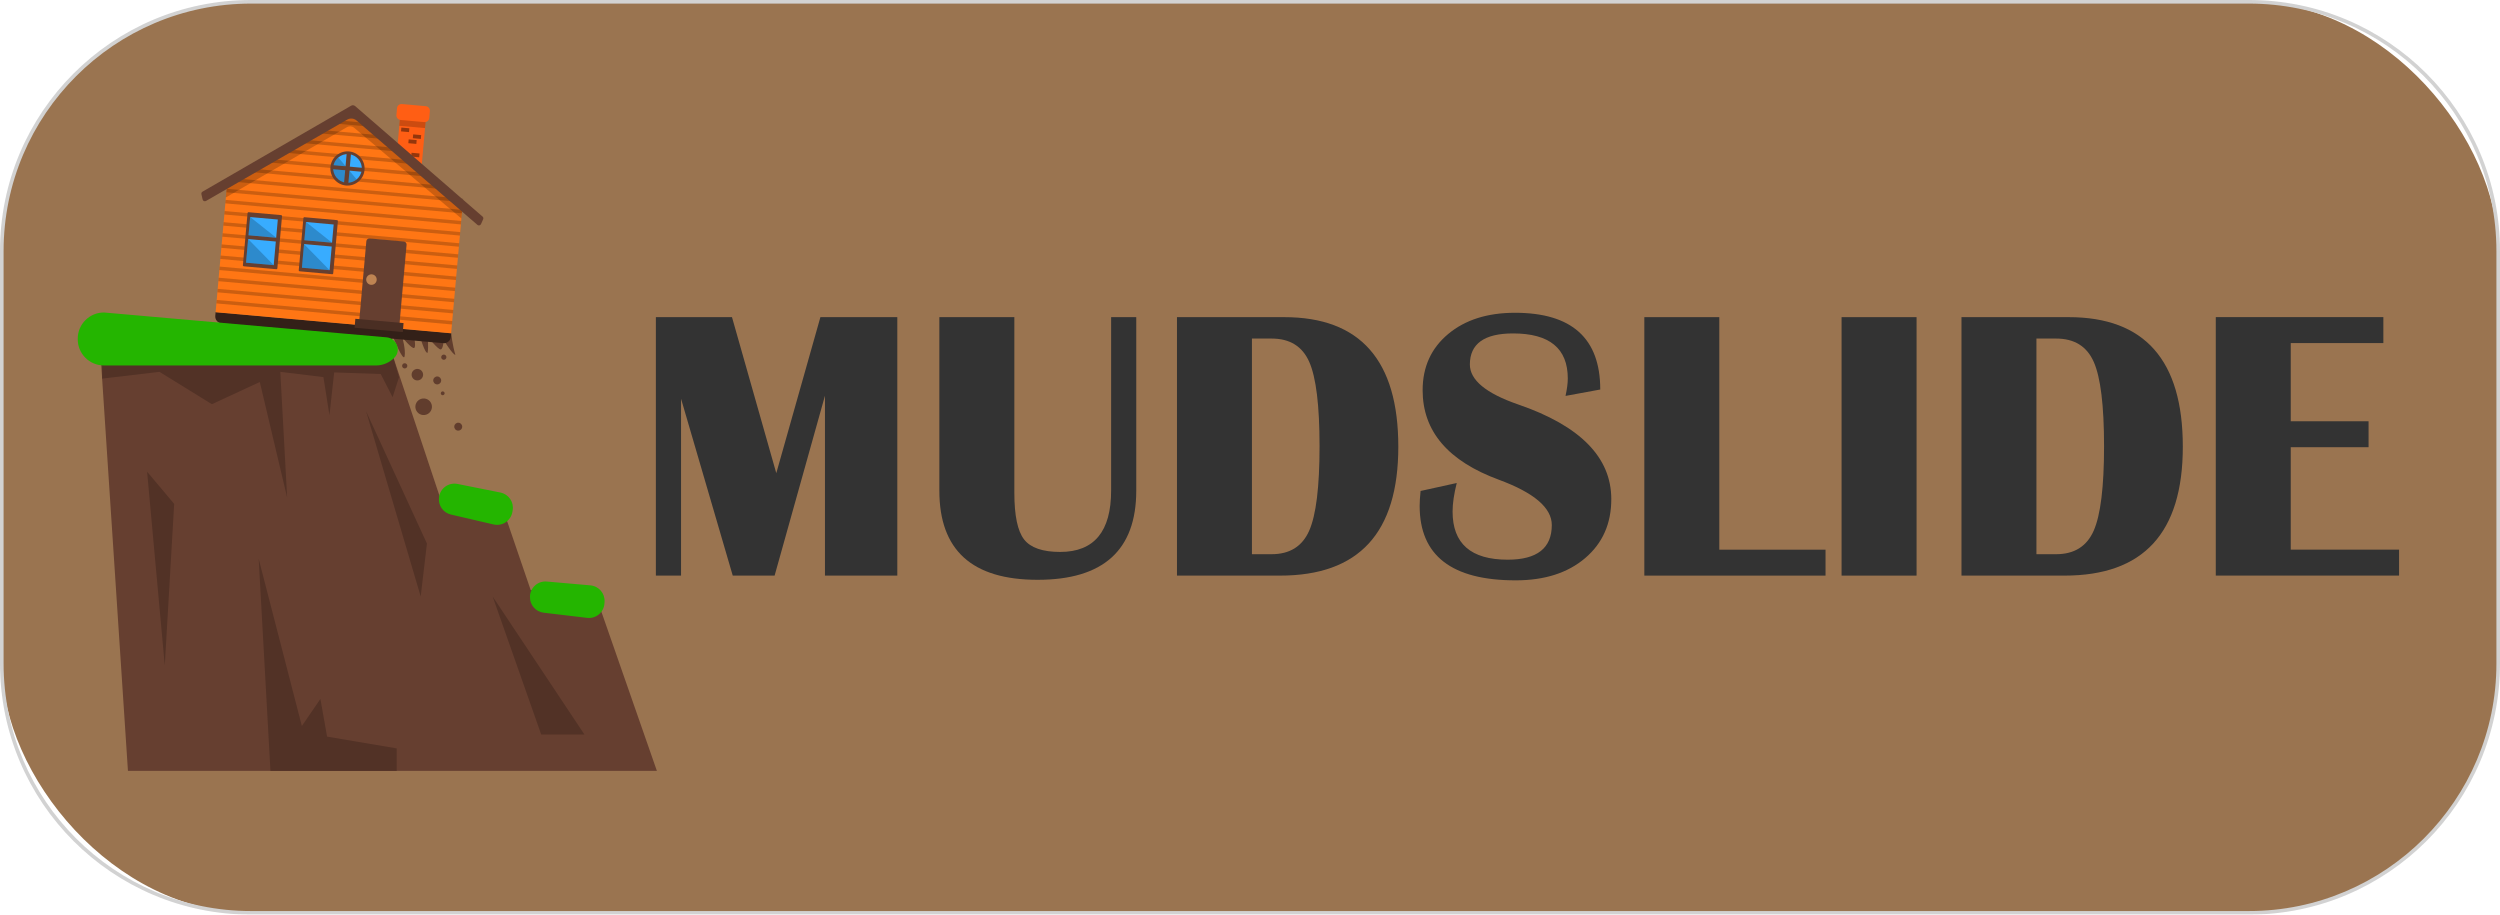 <?xml version="1.0" encoding="UTF-8"?>
<svg id="Layer_2" data-name="Layer 2" xmlns="http://www.w3.org/2000/svg" viewBox="0 0 697 255">
  <defs>
    <style>
      .cls-1 {
        fill: #ff5e14;
      }

      .cls-1, .cls-2, .cls-3, .cls-4, .cls-5, .cls-6, .cls-7, .cls-8, .cls-9, .cls-10, .cls-11, .cls-12, .cls-13, .cls-14, .cls-15 {
        stroke-width: 0px;
      }

      .cls-2 {
        fill: #523226;
      }

      .cls-16 {
        opacity: .88;
      }

      .cls-3 {
        fill: #ff7614;
      }

      .cls-4 {
        fill: #24b500;
      }

      .cls-5 {
        fill: #332018;
      }

      .cls-6 {
        fill: #613d2d;
      }

      .cls-7 {
        opacity: .2;
      }

      .cls-8 {
        fill: #333;
      }

      .cls-9 {
        fill: #ccc;
      }

      .cls-10 {
        fill: #94360c;
      }

      .cls-11 {
        fill: #38acff;
      }

      .cls-12 {
        fill: #bf8452;
      }

      .cls-13 {
        fill: #4a2e23;
      }

      .cls-14 {
        fill: #663f30;
      }

      .cls-15 {
        fill: #8c6239;
      }
    </style>
  </defs>
  <g id="fire_dark" data-name="fire dark">
    <g class="cls-16">
      <rect class="cls-15" x=".5" y=".5" width="696" height="254" rx="69.5" ry="69.5"/>
      <path class="cls-9" d="m627,1c38.05,0,69,30.95,69,69v115c0,38.05-30.95,69-69,69H70C31.95,254,1,223.05,1,185v-115C1,31.95,31.95,1,70,1h557m0-1H70C31.34,0,0,31.34,0,70v115c0,38.66,31.34,70,70,70h557c38.66,0,70-31.34,70-70v-115c0-38.66-31.34-70-70-70h0Z"/>
    </g>
    <g>
      <path class="cls-8" d="m250.17,88.42v72.06h-20.17v-50.15l-14.04,50.15h-11.67l-14.41-49.31v49.31h-7.02v-72.06h21.22l12.35,43.5,12.3-43.5h21.43Z"/>
      <path class="cls-8" d="m316.79,88.42v48.36c0,16.58-9.17,24.87-27.5,24.87s-27.4-8.29-27.4-24.87v-48.36h20.91v48.99c0,6.33.91,10.66,2.72,12.99,1.81,2.32,5.17,3.48,10.06,3.48,9.47,0,14.2-5.7,14.2-17.1v-48.36h7.02Z"/>
      <path class="cls-8" d="m328.14,160.48v-72.06h29.88c21.22,0,31.83,12.04,31.83,36.11s-11,35.95-32.99,35.95h-28.72Zm20.91-5.97h5.49c5.03,0,8.52-2.17,10.45-6.52,1.93-4.35,2.9-12.2,2.9-23.57s-.96-19.22-2.88-23.54c-1.92-4.33-5.41-6.49-10.48-6.49h-5.49v60.13Z"/>
      <path class="cls-8" d="m446.18,108.59l-9.71,1.79c.42-1.94.63-3.55.63-4.86,0-8.38-5.09-12.56-15.26-12.56-8.02,0-12.04,2.89-12.04,8.66,0,4.33,4.49,8.04,13.46,11.14,17.32,5.95,25.97,14.75,25.97,26.4,0,6.83-2.43,12.31-7.29,16.44-4.86,4.14-11.32,6.2-19.37,6.2-17.84,0-26.77-6.92-26.77-20.75,0-1.13.09-2.52.26-4.17l10.08-2.22c-.77,3.06-1.16,5.72-1.16,7.97,0,8.94,5.12,13.41,15.36,13.41,8.2,0,12.3-3.22,12.3-9.66,0-4.79-4.91-8.99-14.73-12.62-14.18-5.21-21.28-13.53-21.28-24.97,0-6.48,2.37-11.69,7.1-15.65,4.73-3.96,10.95-5.94,18.66-5.94,15.84,0,23.76,7.13,23.76,21.38Z"/>
      <path class="cls-8" d="m479.34,88.42v64.83h29.62v7.23h-50.52v-72.06h20.91Z"/>
      <path class="cls-8" d="m534.34,88.42v72.06h-20.91v-72.06h20.91Z"/>
      <path class="cls-8" d="m546.86,160.48v-72.06h29.88c21.22,0,31.83,12.04,31.83,36.11s-11,35.95-32.99,35.95h-28.72Zm20.91-5.97h5.49c5.03,0,8.52-2.17,10.45-6.52,1.93-4.35,2.9-12.2,2.9-23.57s-.96-19.22-2.88-23.54c-1.92-4.33-5.41-6.49-10.48-6.49h-5.49v60.13Z"/>
      <path class="cls-8" d="m664.48,88.42v7.23h-25.82v21.8h21.7v7.23h-21.7v28.56h30.2v7.23h-51.1v-72.06h46.72Z"/>
    </g>
    <g>
      <g>
        <path class="cls-6" d="m60.11,87.05l3.89,9.85-.61-4.8s1.72,2.59,1.78,1.91c.06-.68.25-2.84.25-2.84,0,0,2.09,5.72,2.78,5.32s-.05-5.21-.05-5.21c0,0,2.54,4.29,3.55,3.99,1-.3-.54-5.76-.54-5.76l5.57.5s.99,7.67,1.66,7.65c.67-.02,1.18-7.39,1.18-7.39l1.05,2.78.17-1.94s3.4,2.94,3.78,2.88.16-1.78.16-1.78c0,0,3.95,4.93,4.52,4.73.57-.19.45-5.04.45-5.04,0,0,1.45,4.28,2.19,4.1.74-.18.94-3.82.94-3.82l2.29,1.64s1.37,4.74,1.94,4.6c.57-.14,1.22-6.48,1.22-6.48,0,0,1.63,3.47,2.23,3.47.6,0,1.75-3.11,1.75-3.11l2.35.21s3.56,7.15,3.69,5.36c.13-1.79,1.3-3.92,1.3-3.92,0,0,2.87,7.2,3.21,5.36s-.65-5.26-.65-5.26c0,0,2.7,3.33,3.32,2.95.62-.38-.14-3.53-.14-3.53l1.68.15s1.48,5.11,2.2,4.73c.31-1.71,0-4.54,0-4.54,0,0,3.02,3.88,3.71,3.6.69-.28.75-2.6.75-2.6,0,0,2.79,4.45,3.28,4.07-.79-2.45-1.17-5.96-1.17-5.96l-65.67-5.87Z"/>
        <path class="cls-5" d="m123.59,95.68l-61.81-5.52c-1.07-.1-1.85-1.04-1.76-2.1l.09-1,65.67,5.87-.09,1c-.1,1.07-1.04,1.85-2.1,1.76Z"/>
        <g>
          <rect class="cls-1" x="104.41" y="38.53" width="19.78" height="7.21" transform="translate(62.16 152.23) rotate(-84.89)"/>
          <rect class="cls-10" x="115.71" y="36.98" width="1.07" height="2.24" transform="translate(67.96 150.49) rotate(-84.89)"/>
          <rect class="cls-10" x="114.47" y="38.38" width="1.07" height="2.24" transform="translate(65.42 150.52) rotate(-84.89)"/>
          <rect class="cls-10" x="115.26" y="42.11" width="1.07" height="2.24" transform="translate(62.43 154.71) rotate(-84.89)"/>
          <rect class="cls-10" x="112.42" y="35.07" width="1.07" height="2.24" transform="translate(66.86 145.48) rotate(-84.89)"/>
          <rect class="cls-7" x="113.85" y="30.64" width="2.3" height="7.21" transform="translate(70.66 145.74) rotate(-84.89)"/>
          <path class="cls-1" d="m118.28,34.04l-6.59-.59c-.71-.06-1.23-.68-1.17-1.37l.17-1.93c.06-.7.69-1.21,1.4-1.14l6.59.59c.71.06,1.23.68,1.17,1.37l-.17,1.93c-.06.7-.69,1.21-1.4,1.14Z"/>
        </g>
        <polygon class="cls-3" points="125.78 92.92 60.11 87.05 63.31 51.26 98.17 31.58 128.98 57.13 125.78 92.92"/>
        <rect class="cls-7" x="92.73" y="54.08" width=".97" height="65.93" transform="translate(-1.78 172.14) rotate(-84.89)"/>
        <rect class="cls-7" x="93" y="50.98" width=".97" height="65.93" transform="translate(1.56 169.59) rotate(-84.89)"/>
        <rect class="cls-7" x="93.28" y="47.88" width=".97" height="65.93" transform="translate(4.9 167.04) rotate(-84.89)"/>
        <rect class="cls-7" x="93.56" y="44.78" width=".97" height="65.93" transform="translate(8.23 164.49) rotate(-84.89)"/>
        <rect class="cls-7" x="93.83" y="41.68" width=".97" height="65.93" transform="translate(11.57 161.95) rotate(-84.89)"/>
        <rect class="cls-7" x="94.11" y="38.58" width=".97" height="65.93" transform="translate(14.91 159.4) rotate(-84.89)"/>
        <rect class="cls-7" x="94.39" y="35.48" width=".97" height="65.93" transform="translate(18.25 156.85) rotate(-84.89)"/>
        <rect class="cls-7" x="94.66" y="32.38" width=".97" height="65.93" transform="translate(21.59 154.31) rotate(-84.89)"/>
        <rect class="cls-7" x="94.94" y="29.28" width=".97" height="65.93" transform="translate(24.93 151.76) rotate(-84.89)"/>
        <rect class="cls-7" x="95.22" y="26.18" width=".97" height="65.93" transform="translate(28.27 149.21) rotate(-84.89)"/>
        <rect class="cls-7" x="95.49" y="23.09" width=".97" height="65.93" transform="translate(31.61 146.66) rotate(-84.89)"/>
        <rect class="cls-7" x="95.77" y="19.99" width=".97" height="65.93" transform="translate(34.95 144.12) rotate(-84.89)"/>
        <rect class="cls-7" x="95.87" y="22.9" width=".97" height="53.87" transform="translate(38.14 141.38) rotate(-84.89)"/>
        <rect class="cls-7" x="96.39" y="23.86" width=".97" height="45.8" transform="translate(41.68 139.09) rotate(-84.89)"/>
        <rect class="cls-7" x="96.56" y="25.7" width=".97" height="35.91" transform="translate(44.93 136.43) rotate(-84.89)"/>
        <rect class="cls-7" x="96.99" y="26.66" width=".97" height="27.81" transform="translate(48.4 134.05) rotate(-84.89)"/>
        <rect class="cls-7" x="97.44" y="28.27" width=".97" height="18.42" transform="translate(51.87 131.68) rotate(-84.89)"/>
        <rect class="cls-7" x="97.36" y="29.42" width=".97" height="9.86" transform="translate(54.93 128.76) rotate(-84.89)"/>
        <g>
          <path class="cls-14" d="m95.47,73.32h22.52c.46,0,.84.38.84.84v9.58c0,.46-.38.84-.84.84h-22.52c-.46,0-.84-.38-.84-.84v-9.58c0-.46.38-.84.84-.84Z" transform="translate(18.6 178.23) rotate(-84.89)"/>
          <polygon class="cls-13" points="112.31 92.57 98.86 91.37 99.07 88.88 112.51 90.08 112.31 92.57"/>
          <path class="cls-12" d="m105.02,78.08c-.07.81-.79,1.4-1.59,1.33-.81-.07-1.4-.79-1.33-1.59.07-.81.79-1.4,1.59-1.33.81.07,1.41.79,1.33,1.59Z"/>
        </g>
        <g>
          <g>
            <path class="cls-14" d="m65.84,62.29h14.64c.14,0,.25.11.25.25v9.15c0,.14-.11.25-.25.25h-14.64c-.14,0-.25-.11-.25-.25v-9.15c0-.14.11-.25.25-.25Z" transform="translate(-.19 134) rotate(-84.89)"/>
            <rect class="cls-11" x="69.44" y="66.41" width="6.62" height="7.75" transform="translate(-3.74 136.49) rotate(-84.89)"/>
            <polygon class="cls-7" points="76.31 73.93 68.59 73.24 69.18 66.65 76.31 73.93"/>
            <rect class="cls-11" x="70.81" y="59.51" width="5.1" height="7.75" transform="translate(3.7 130.82) rotate(-84.89)"/>
            <polygon class="cls-7" points="77 66.27 69.27 65.58 69.73 60.5 77 66.27"/>
          </g>
          <g>
            <path class="cls-14" d="m81.42,63.68h14.62c.14,0,.26.11.26.26v9.13c0,.14-.11.26-.26.26h-14.62c-.14,0-.26-.11-.26-.26v-9.13c0-.14.11-.26.26-.26Z" transform="translate(12.61 150.78) rotate(-84.89)"/>
            <rect class="cls-11" x="85.01" y="67.81" width="6.62" height="7.75" transform="translate(9.06 153.27) rotate(-84.89)"/>
            <polygon class="cls-7" points="91.89 75.33 84.16 74.64 84.75 68.04 91.89 75.33"/>
            <rect class="cls-11" x="86.39" y="60.9" width="5.1" height="7.75" transform="translate(16.5 147.6) rotate(-84.89)"/>
            <polygon class="cls-7" points="92.57 67.66 84.85 66.97 85.3 61.89 92.57 67.66"/>
          </g>
        </g>
        <path class="cls-7" d="m128.64,60.92l-29.9-25.29c-.56-.48-1.37-.55-2.01-.18l-33.77,19.6.34-3.79,34.86-19.68,30.81,25.55-.34,3.79Z"/>
        <path class="cls-14" d="m56.45,53.44l41.45-23.97c.36-.21.81-.16,1.12.11l35.52,30.8c.21.18.28.48.17.74l-.6,1.35c-.17.39-.68.51-1,.23l-33.69-29.09c-.73-.64-1.79-.74-2.63-.25l-39.36,22.67c-.37.21-.85,0-.94-.41l-.34-1.48c-.06-.27.06-.56.3-.7Z"/>
        <path class="cls-14" d="m101.63,47.39c-.23,2.62-2.55,4.56-5.17,4.33-2.62-.23-4.56-2.55-4.33-5.17.23-2.62,2.55-4.56,5.17-4.33,2.62.23,4.56,2.55,4.33,5.17Z"/>
        <path class="cls-11" d="m100.86,47.31c-.2,2.19-2.13,3.81-4.33,3.62-2.19-.2-3.81-2.13-3.62-4.33.2-2.19,2.13-3.81,4.33-3.62,2.19.2,3.81,2.13,3.62,4.33Z"/>
        <path class="cls-7" d="m99.44,50.02c-1.69,1.41-4.21,1.19-5.62-.5-1.41-1.69-1.19-4.21.5-5.62l5.12,6.12Z"/>
        <rect class="cls-14" x="92.46" y="46.36" width="8.86" height="1.2" transform="translate(41.5 139.29) rotate(-84.9)"/>
        <rect class="cls-14" x="96.33" y="42.78" width="1.11" height="8.37" transform="translate(41.48 139.29) rotate(-84.89)"/>
        <path class="cls-6" d="m101.83,100.02c-.08.91-.88,1.58-1.79,1.5-.91-.08-1.58-.88-1.5-1.79.08-.91.88-1.58,1.79-1.5s1.58.88,1.5,1.79Z"/>
        <path class="cls-6" d="m98.86,103.75c-.04.43-.42.74-.84.7-.43-.04-.74-.42-.7-.84.04-.43.42-.74.84-.7.43.04.74.42.7.84Z"/>
        <path class="cls-6" d="m88.77,99.81c-.03.38-.37.67-.76.63-.38-.03-.67-.37-.63-.76.03-.38.37-.67.76-.63.38.03.67.37.63.76Z"/>
        <path class="cls-6" d="m81.6,101.43c-.08.86-.83,1.49-1.69,1.41-.86-.08-1.49-.83-1.41-1.69.08-.86.83-1.49,1.69-1.41.86.08,1.49.83,1.41,1.69Z"/>
        <path class="cls-6" d="m113.56,102.06c-.04.4-.39.7-.79.66-.4-.04-.7-.39-.66-.79.04-.4.39-.7.79-.66.4.04.7.39.66.79Z"/>
        <path class="cls-6" d="m117.96,104.6c-.08.88-.86,1.53-1.74,1.46s-1.53-.86-1.46-1.74c.08-.88.86-1.53,1.74-1.46.88.08,1.53.86,1.46,1.74Z"/>
        <path class="cls-6" d="m120.42,113.61c-.11,1.27-1.24,2.21-2.51,2.1-1.27-.11-2.21-1.24-2.1-2.51.11-1.27,1.24-2.21,2.51-2.1,1.27.11,2.21,1.24,2.1,2.51Z"/>
        <path class="cls-6" d="m123,106.16c-.05.61-.59,1.06-1.2,1.01-.61-.05-1.06-.59-1.01-1.2s.59-1.06,1.2-1.01c.61.05,1.06.59,1.01,1.2Z"/>
        <path class="cls-6" d="m128.86,119.05c-.05.61-.59,1.06-1.2,1.01s-1.06-.59-1.01-1.2c.05-.61.59-1.06,1.2-1.01s1.06.59,1.01,1.2Z"/>
        <path class="cls-6" d="m123.96,109.7c-.03.29-.29.51-.58.49s-.51-.29-.49-.58c.03-.29.29-.51.58-.49.3.03.51.29.49.58Z"/>
        <path class="cls-6" d="m124.46,99.65c-.04.4-.39.7-.79.66-.4-.04-.7-.39-.66-.79.04-.4.39-.7.79-.66.4.04.7.39.66.79Z"/>
        <path class="cls-6" d="m71.93,100.32c-.04.48-.46.83-.94.79-.48-.04-.83-.46-.79-.94.04-.48.46-.83.94-.79.48.04.83.46.79.94Z"/>
        <path class="cls-6" d="m76.24,95.78c-.06.64-.62,1.12-1.27,1.06s-1.12-.62-1.06-1.27c.06-.64.62-1.12,1.27-1.06.64.06,1.12.62,1.06,1.27Z"/>
        <path class="cls-6" d="m67.27,102.25c-.06.72-.7,1.26-1.42,1.19-.72-.06-1.26-.7-1.19-1.42s.7-1.26,1.42-1.19c.72.06,1.26.7,1.19,1.42Z"/>
      </g>
      <g>
        <polygon class="cls-14" points="35.67 214.92 27.6 92.29 108.04 94.75 122.76 138.92 140.61 143.03 147.95 164.49 167.05 168.78 183.14 214.92 35.67 214.92"/>
        <path class="cls-4" d="m122.41,138.59v.09c-.3,2.2,1.13,4.26,3.3,4.77l11.9,2.77c2.41.56,4.8-1.02,5.24-3.46l.08-.45c.41-2.31-1.1-4.53-3.41-4.99l-11.97-2.4c-2.46-.49-4.82,1.2-5.14,3.68Z"/>
        <path class="cls-4" d="m147.76,166.36v.09c-.04,2.22,1.61,4.11,3.81,4.37l12.13,1.44c2.46.29,4.66-1.54,4.82-4.01l.03-.46c.15-2.35-1.59-4.38-3.94-4.59l-12.16-1.07c-2.5-.22-4.66,1.72-4.7,4.23Z"/>
        <polygon class="cls-2" points="28.48 105.56 44.46 103.67 59.07 112.69 72.43 106.5 80.06 138.74 78.15 103.67 90.17 105.14 91.85 115.76 93.17 103.83 106.15 104.28 109.46 110.74 111.25 105.14 109.03 97.72 28.48 94.51 28.48 105.56"/>
        <path class="cls-4" d="m104.77,101.89H28.98c-4.04,0-7.31-3.27-7.31-7.31v-.15c0-4.04,3.27-7.31,7.31-7.31l78.92,6.94c2.71.34,4,3.66,2.1,5.62-1.33,1.37-3.19,2.22-5.24,2.22Z"/>
        <polygon class="cls-2" points="75.4 214.92 72.12 155.8 84.16 202.41 89.33 194.86 91.19 205.37 110.6 208.65 110.6 214.92 75.4 214.92"/>
        <polygon class="cls-2" points="102.06 114.65 117.29 166.31 119.03 151.54 102.06 114.65"/>
        <polygon class="cls-2" points="137.35 166.31 150.89 204.79 162.95 204.79 137.35 166.31"/>
        <polygon class="cls-2" points="41.01 131.51 45.94 185.55 48.56 140.48 41.01 131.51"/>
      </g>
    </g>
  </g>
</svg>